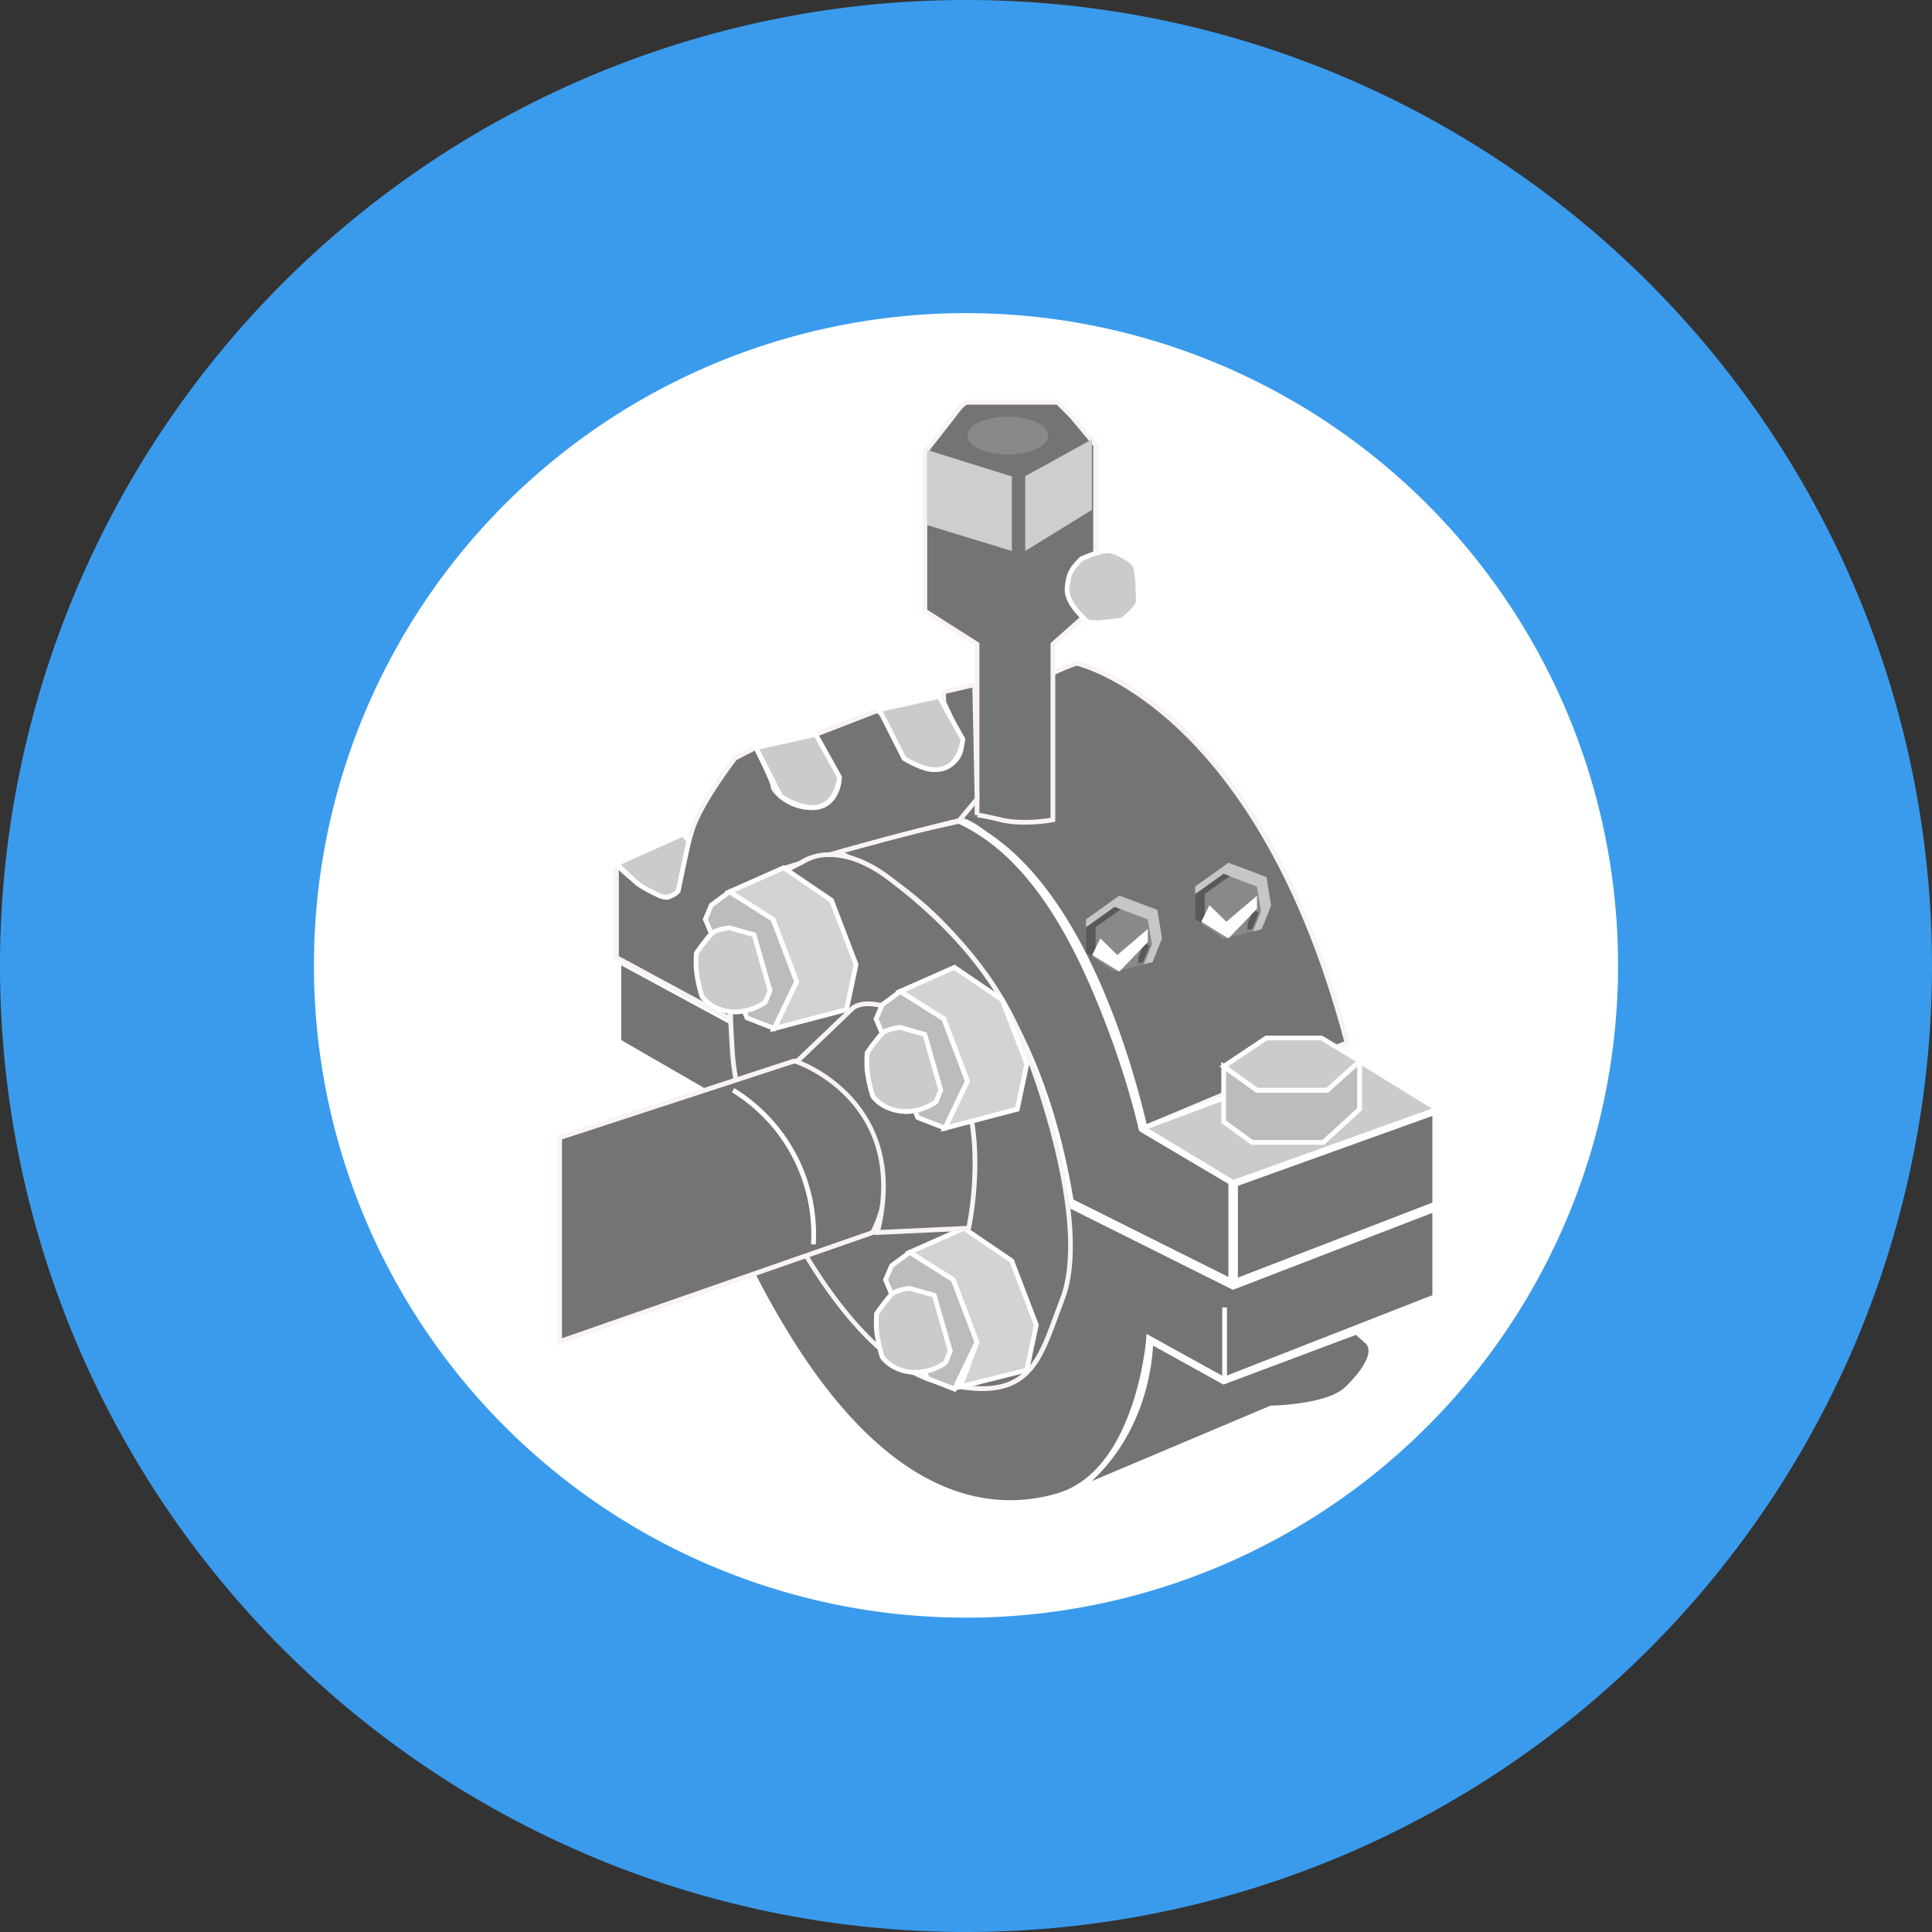 <svg width="24" height="24" xmlns="http://www.w3.org/2000/svg">
  <rect width="100%" height="100%" fill="#333333" stroke="none"/>
  <defs>
    <clipPath id="b">
      <path d="M7.286 19.742V5.23h11.577v14.512z" />
    </clipPath>
    <filter id="a" width="45.1" height="55" x="-9.42" y="-10.17" filterUnits="userSpaceOnUse">
      <feOffset dy="1" result="FeOffset4773Out" in="SourceGraphic" />
      <feGaussianBlur stdDeviation="0.8 0.8" result="FeGaussianBlur4774Out" in="FeOffset4773Out" />
    </filter>
  </defs>
  <path d="M0 12a12 12 0 1 1 24 0 12 12 0 0 1-24 0z" fill="#3a9bed" />
  <g>
    <path d="M20.1 12a8.1 8.1 0 1 1-16.2-.01 8.1 8.1 0 0 1 16.2 0" fill="#fff" />
  </g>
  <g style="transform: scale(0.95);">
    <g clip-path="url(#b)">
      <path d="M14.078 8.673s2.357.496 3.536 4.962l-2.668 1.117s-.505-1.794-.806-2.295c-.372-.62-1.24-1.737-1.613-1.737-.29 0 .522-1.219 1.024-1.768.142-.156.527-.279.527-.279" fill="#747474" />
    </g>
    <g clip-path="url(#b)">
      <path d="m14.926 14.794-.01-.034c-.004-.018-.507-1.795-.802-2.287-.412-.686-1.254-1.722-1.587-1.722-.039 0-.068-.018-.082-.05-.099-.224.664-1.311 1.083-1.77.146-.16.525-.282.54-.288l.008-.002.008.002c.025.005.607.133 1.341.814.675.625 1.608 1.856 2.219 4.17l.006.026zm-.847-6.089c-.055.019-.381.132-.505.268-.57.624-1.134 1.562-1.072 1.703.002.005.005.013.025.013.392 0 1.262 1.123 1.64 1.752.28.467.727 2.012.8 2.269l2.61-1.093c-1.128-4.242-3.348-4.874-3.498-4.912" fill="#f9f2f6" />
    </g>
    <g clip-path="url(#b)">
      <path d="M10.946 11.123s2.388.775 3.07 4.621l2.109 1.055v-1.336l-1.179-.711s-.718-3.33-2.406-4.022z" fill="#747474" />
    </g>
    <g clip-path="url(#b)">
      <path d="M10.94 11.123c.527-.135 1.058-.293 1.59-.43l.013-.004.012.005c1.387.574 2.127 2.682 2.449 4.045l-.027-.038 1.172.722.023.014v.026l-.02 1.336-.001.043-.038-.02a81.754 81.754 0 0 0-2.11-1.051l-.013-.007-.003-.015c-.363-1.838-1.268-3.797-3.047-4.626m.012 0c.002-.008.01 0 .017.001l.064.023c.875.359 1.565 1.071 2.056 1.865.513.825.803 1.773.956 2.727l-.016-.021c.348.183.7.357 1.05.537.352.173.704.35 1.058.52l-.038.024-.02-1.336.022.04-1.185-.701-.02-.013c-.094-.396-.214-.79-.352-1.174-.38-1.035-.965-2.365-2.019-2.848l.025.001c-.53.124-1.063.228-1.598.355" fill="#fff" />
    </g>
    <g clip-path="url(#b)">
      <path d="m16.125 15.463 2.667-.96v1.267l-2.667 1.029z" fill="#747474" />
    </g>
    <g clip-path="url(#b)">
      <path d="M18.73 14.592v1.135l-2.543.981v-1.202zm.084 1.236.04-.016v-1.397l-2.791 1.004v1.47z" fill="#fff" />
    </g>
    <g clip-path="url(#b)">
      <path d="M12.9 10.648V8.673v1.799" fill="#ba749b" />
    </g>
    <g clip-path="url(#b)">
      <path d="M12.093 7.99V5.917l.387-.492s.11-.163.171-.163h1.179l.186.187.31.372v2.109l-.558.496v2.295s-.372.072-.682 0c-.31-.073-.31-.062-.31-.062V8.425z" fill="#747474" />
    </g>
    <g clip-path="url(#b)">
      <path d="M12.807 10.63c.041.005.122.021.286.06.254.06.556.018.644.004V8.41l.558-.496V5.83l-.303-.364-.175-.175h-1.166c-.024 0-.092.07-.146.15l-.38.485v2.047l.682.434zm.595.153a1.44 1.44 0 0 1-.323-.033 2.429 2.429 0 0 0-.3-.062v-.03h-.034V8.442l-.683-.434V5.905l.393-.5c.027-.04.124-.175.196-.175h1.192l.195.196.32.382v2.135l-.559.496v2.306l-.025.005c-.01.002-.173.033-.372.033" fill="#f9f2f6" />
    </g>
    <g clip-path="url(#b)">
      <path d="m12.126 6.867 1.105.338V6.23l-1.105-.345z" fill="#cecece" />
    </g>
    <g clip-path="url(#b)">
      <path d="M13.406 6.227v.978l.872-.538v-.922z" fill="#cecece" />
    </g>
    <g clip-path="url(#b)">
      <path d="M13.706 5.696c0 .137-.236.248-.527.248-.291 0-.528-.111-.528-.248s.237-.248.528-.248c.29 0 .527.11.527.248" fill="#898989" />
    </g>
    <g clip-path="url(#b)">
      <path d="m14.946 14.752 2.65-.988 1.196.74-2.667.959z" fill="#cccacb" />
    </g>
    <g clip-path="url(#b)">
      <path d="m17.592 13.799 1.13.697-2.594.932-1.11-.67zm1.271.712-1.264-.78-2.724 1.014 1.247.752z" fill="#fff" />
    </g>
    <g clip-path="url(#b)">
      <path d="m16 13.945.435.31h.92l.424-.38v.629l-.475.434h-.932l-.371-.27z" fill="#bcbcbc" />
    </g>
    <g clip-path="url(#b)">
      <path d="M16.032 14.652v-.646l.393.28h.942l.38-.341v.545l-.456.417h-.909zm1.778-.135v-.71l-.466.417h-.899l-.475-.339v.799l.392.285h.954z" fill="#fff" />
    </g>
    <g clip-path="url(#b)">
      <path d="M16.56 13.573h.72l.499.303-.424.38h-.92l-.434-.31z" fill="#cccacb" />
    </g>
    <g clip-path="url(#b)">
      <path d="m16.056 13.946.513-.342h.703l.455.276-.383.344h-.899zm1.775-.075-.542-.329h-.74l-.603.402.48.342h.941z" fill="#fff" />
    </g>
    <g clip-path="url(#b)">
      <path d="M18.792 15.77v1.208l-2.791 1.093-.954-.528s-.138 1.731-1.205 2.044c-1.066.313-2.369-.121-3.61-2.168-1.24-2.047-1.098-3.164-1.098-3.164l-1.073-.62V12.52l5.955 3.225 2.109 1.055z" fill="#747474" />
    </g>
    <g clip-path="url(#b)">
      <path d="m8.123 13.6 1.077.622-.005.041c-.001.011-.121 1.125 1.09 3.124 1.352 2.23 2.671 2.395 3.54 2.14 1.013-.297 1.158-1.972 1.16-1.99l.007-.095 1.013.56 2.725-1.066V15.86l-2.608 1.006-2.134-1.066-5.865-3.177zm5.083 6.142c-.854 0-1.936-.49-3.027-2.291-1.12-1.849-1.124-2.938-1.11-3.162l-1.07-.618v-1.256l6.047 3.275 2.082 1.04 2.726-1.05v1.34l-2.858 1.12-.898-.498a4.09 4.09 0 0 1-.195.826c-.227.637-.587 1.045-1.043 1.179a2.316 2.316 0 0 1-.653.095" fill="#fff" />
    </g>
    <g clip-path="url(#b)">
      <path d="m12.711 8.96-.348.08a.028.028 0 0 0-.022.027v.107l.003.012.217.473.001.003a.3.3 0 0 1-.082.297c-.134.136-.34.098-.353.095h-.001c-.018-.005-.324-.097-.425-.393-.083-.245-.18-.334-.215-.36a.028.028 0 0 0-.026-.003l-.764.294a.028.028 0 0 0-.014.04l.291.523c.003.005.004.01.003.015-.002.053-.027.356-.31.39-.31.036-.558-.212-.558-.274 0-.053-.164-.39-.21-.485a.028.028 0 0 0-.038-.012l-.242.122a.027.027 0 0 0-.01.007c-.042.055-.437.574-.554.926a5.311 5.311 0 0 0-.183.785c-.002.011-.01.02-.02.023-.1.016-.042.175-.346-.002a1.826 1.826 0 0 1-.396-.3c-.017-.017-.048-.005-.048.02v1.132c0 .01.006.02.015.025l1.424.771c.02.01.044-.005.041-.027-.031-.287-.134-1.654.753-1.93a40.63 40.63 0 0 1 2.237-.609.028.028 0 0 0 .015-.009l.223-.265a.028.028 0 0 0 .006-.018l-.03-1.454a.028.028 0 0 0-.034-.026" fill="#747474" />
    </g>
    <g clip-path="url(#b)">
      <path d="M8.092 11.378v1.124l1.423.769c-.035-.275-.142-1.675.77-1.96a40.657 40.657 0 0 1 2.24-.609l.22-.264-.03-1.447-.345.08.002.103.22.478a.33.33 0 0 1-.09.328c-.147.15-.372.107-.38.105-.019-.005-.343-.101-.45-.414-.082-.241-.177-.324-.204-.344l-.76.294.292.519c.005.01.008.02.007.031-.007.176-.1.392-.337.42a.666.666 0 0 1-.498-.168c-.023-.02-.095-.088-.095-.137 0-.027-.065-.183-.207-.471l-.238.123c-.043.056-.433.568-.549.916a5.245 5.245 0 0 0-.181.78.057.057 0 0 1-.046.048c-.019.003-.028.013-.043.03-.052.06-.105.092-.323-.035a1.867 1.867 0 0 1-.398-.299m1.422 1.955a.06.06 0 0 1-.028-.008l-1.425-.771a.059.059 0 0 1-.03-.052V11.37a.059.059 0 0 1 .1-.04c.055.057.18.171.39.293.19.111.217.08.245.049.017-.02.038-.044.08-.05.01-.101.071-.465.178-.788.12-.357.515-.877.56-.935a.056.056 0 0 1 .02-.016l.242-.122a.059.059 0 0 1 .08.026c.097.199.213.446.213.499.001.01.027.054.099.111.06.048.22.156.425.132.256-.03.28-.306.282-.36l-.29-.523a.059.059 0 0 1 .03-.083l.764-.294a.06.06 0 0 1 .056.008c.039.029.14.122.226.374.096.283.39.37.403.373.007.002.2.039.323-.087a.268.268 0 0 0 .076-.266l-.217-.472a.057.057 0 0 1-.006-.025v-.107c0-.027.019-.05.046-.057l.348-.08a.058.058 0 0 1 .072.056l.03 1.453a.058.058 0 0 1-.014.04l-.222.264a.058.058 0 0 1-.031.02c-.13.03-1.299.314-2.235.607-.866.27-.762 1.628-.732 1.898a.058.058 0 0 1-.058.065" fill="#f9f2f6" />
    </g>
    <g clip-path="url(#b)">
      <path d="m14.1 19.475 2.521-1.064s.745-.01.993-.253.397-.491.26-.615l-.136-.124L16 18.07l-.954-.528s.024 1.178-.947 1.932" fill="#747474" />
    </g>
    <g clip-path="url(#b)">
      <path d="m15.998 18.105 1.733-.65.123.11a.123.123 0 0 1 .041.095c.002.113-.105.282-.303.476-.236.232-.964.244-.971.244h-.006l-2.34.988c.71-.658.792-1.55.802-1.773zm.63.337c.077-.001.763-.021 1.007-.262.15-.145.326-.354.322-.521a.185.185 0 0 0-.062-.139l-.15-.137-1.742.654-.988-.547v.054c0 .011.012 1.172-.934 1.907l-.187.144z" fill="#fff" />
    </g>
    <g clip-path="url(#b)">
      <path d="m14.202 12.022.434-.31.497.186.062.373-.124.31-.497.124-.372-.248z" fill="#898989" />
    </g>
    <g clip-path="url(#b)">
      <path d="m14.96 12.331-.076.188v.062c.006.024-.01-.007-.01.018l.072-.018.086-.214a.46.46 0 0 0-.073-.036" fill="#595959" />
    </g>
    <g clip-path="url(#b)">
      <path d="m15.133 11.898-.497-.186-.434.31v.103l.372-.266.434.163.055.326-.105.26.113-.027.124-.31z" fill="#c6c6c6" />
    </g>
    <g clip-path="url(#b)">
      <path d="M14.326 12.455v-.33l.33-.235-.082-.03-.372.265v.332l.077.05a.276.276 0 0 1 .047-.052" fill="#595959" />
    </g>
    <g clip-path="url(#b)">
      <path d="M14.14 7.308s.178-.083.306-.103c.128-.02.314.103.376.165.062.062.062.435.062.497s-.186.248-.248.248-.372.062-.434 0-.266-.245-.248-.434c.018-.19.062-.249.186-.373" fill="#cccacb" />
    </g>
    <g clip-path="url(#b)">
      <path d="M14.158 7.334c-.115.115-.155.166-.173.35-.016.16.151.323.222.392l.017.017c.036.036.237.01.323 0 .042-.005.072-.01.09-.01.044 0 .216-.172.216-.216 0-.311-.028-.45-.053-.475-.063-.064-.24-.175-.349-.157-.11.018-.264.086-.293.1m.17.838c-.068 0-.12-.01-.148-.036l-.016-.016c-.078-.076-.26-.253-.24-.443.018-.199.068-.265.194-.392l.009-.006c.007-.003.184-.085.315-.106.15-.023.347.12.402.174.048.048.071.222.071.519 0 .078-.2.279-.279.279a.973.973 0 0 0-.081.008 1.96 1.96 0 0 1-.228.02" fill="#fff" />
    </g>
    <g clip-path="url(#b)">
      <path d="m9.885 9.776.782-.173.31.559s-.047.69-.768.252z" fill="#cccacb" />
    </g>
    <g clip-path="url(#b)">
      <path d="M10.233 10.392c.224.134.4.17.525.105.15-.078.182-.284.187-.329l-.294-.53-.72.16zm.389.198c-.121 0-.264-.05-.429-.15l-.008-.004-.346-.682.843-.186.326.587v.009c-.001.011-.022.285-.222.388a.352.352 0 0 1-.164.038" fill="#fff" />
    </g>
    <g clip-path="url(#b)">
      <path d="m11.498 9.28.781-.173.31.558s-.046.69-.767.253z" fill="#cccacb" />
    </g>
    <g clip-path="url(#b)">
      <path d="M11.845 9.896c.224.134.4.17.526.105.15-.078.182-.284.187-.329l-.295-.53-.72.16zm.39.198c-.121 0-.265-.05-.43-.15l-.007-.004-.346-.682.843-.186.326.586v.01c-.001.011-.022.285-.222.388a.352.352 0 0 1-.165.038" fill="#fff" />
    </g>
    <g clip-path="url(#b)">
      <path d="m8.061 11.297.869-.391.077.091-.14.653s-.106.124-.239.062c-.132-.062-.262-.12-.352-.215z" fill="#cccacb" />
    </g>
    <g clip-path="url(#b)">
      <path d="m8.117 11.306.18.169c.082.087.2.142.323.2l.021.01c.096.044.177-.028.198-.05l.134-.63-.052-.061zm.586.454a.207.207 0 0 1-.088-.02l-.021-.01c-.13-.06-.251-.117-.34-.211l-.248-.231.932-.42.102.121-.144.675-.005.007a.265.265 0 0 1-.188.09" fill="#fff" />
    </g>
    <g clip-path="url(#b)">
      <path d="M10.48 11.278s.436-.331 1.148.207c.713.537 1.4 1.24 1.77 2.191.37.952.804 2.502.494 3.309-.31.806-.39 1.415-1.653 1.08-1.262-.336-2.572-2.93-2.661-4.3-.09-1.37-.028-2.053.903-2.487" fill="#747474" />
    </g>
    <g clip-path="url(#b)">
      <path d="M10.85 11.207a.609.609 0 0 0-.35.096l-.006.003c-.915.427-.973 1.109-.885 2.456.089 1.367 1.4 3.943 2.638 4.272 1.118.297 1.283-.155 1.534-.84l.082-.22c.288-.748-.067-2.188-.494-3.287-.316-.81-.891-1.523-1.76-2.178-.314-.237-.571-.302-.758-.302m1.994 6.982c-.168 0-.37-.03-.614-.095-1.26-.335-2.594-2.944-2.684-4.328-.09-1.375-.029-2.072.918-2.515.043-.03.48-.32 1.182.209.878.662 1.46 1.383 1.78 2.205.431 1.11.788 2.567.494 3.33l-.082.22c-.2.547-.357.974-.994.974" fill="#f9f2f6" />
    </g>
    <g clip-path="url(#b)">
      <path d="m11.58 16.735.079-.185.238-.175.57.36.309.814-.295.614-.355-.138z" fill="#bcbcbc" />
    </g>
    <g clip-path="url(#b)">
      <path d="m11.613 16.735.071-.165.214-.158.544.344.3.792-.277.576L12.15 18zm1.196.816-.316-.836-.597-.378-.262.193-.088.205.556 1.314.394.154z" fill="#fff" />
    </g>
    <g clip-path="url(#b)">
      <path d="m12.604 16.06-.707.315.57.36.309.814-.218.583.869-.217.124-.59-.322-.84z" fill="#d3d3d3" />
    </g>
    <g clip-path="url(#b)">
      <path d="m12.6 16.096.604.41.315.822-.118.562-.793.198.2-.539-.315-.834-.53-.336zm.853 1.844.13-.617-.328-.857-.648-.44-.776.344.61.386.301.793-.233.628z" fill="#fff" />
    </g>
    <g clip-path="url(#b)">
      <path d="M11.897 16.846s-.175.018-.237.078c-.063.06-.197.252-.197.252s-.01.1 0 .233c.01.134.074.337.074.337s.102.158.36.195c.258.036.468-.123.468-.123l.061-.151-.209-.729z" fill="#cccacb" />
    </g>
    <g clip-path="url(#b)">
      <path d="M11.565 17.732a.5.5 0 0 0 .336.178.661.661 0 0 0 .438-.112l.054-.133-.2-.702-.299-.086c-.05.006-.17.028-.213.07a2.457 2.457 0 0 0-.187.24 1.573 1.573 0 0 0 0 .22c.009.118.062.295.071.325m.41.245a.593.593 0 0 1-.083-.006c-.269-.038-.377-.202-.381-.209l-.004-.007a1.898 1.898 0 0 1-.075-.343c-.01-.135 0-.235 0-.239l.001-.008.005-.007c.005-.008.136-.194.2-.256.068-.066.237-.085.256-.087h.006l.342.098.217.756-.069.169-.007.005a.734.734 0 0 1-.407.134" fill="#fff" />
    </g>
    <g clip-path="url(#b)">
      <path d="m9.222 12.021.08-.185.238-.175.57.36.308.814-.294.614-.355-.138z" fill="#bcbcbc" />
    </g>
    <g clip-path="url(#b)">
      <path d="m9.256 12.021.071-.165.214-.158.544.344.3.792-.277.576-.316-.123zm1.196.816L10.136 12l-.597-.378-.262.193-.088.205.556 1.314.394.153z" fill="#fff" />
    </g>
    <g clip-path="url(#b)">
      <path d="m10.247 11.347-.707.314.57.36.308.814-.294.614.946-.248.124-.59-.322-.84z" fill="#d3d3d3" />
    </g>
    <g clip-path="url(#b)">
      <path d="m10.244 11.382.603.41.315.822-.119.562-.862.226.271-.565-.316-.836-.53-.336zm.852 1.844.13-.617-.328-.857-.648-.44-.776.344.61.386.3.792-.317.662z" fill="#fff" />
    </g>
    <g clip-path="url(#b)">
      <path d="M9.54 12.132s-.175.018-.237.078c-.063.06-.197.252-.197.252s-.01.1 0 .233c.01.134.074.336.074.336s.102.159.36.195c.258.037.468-.122.468-.122l.061-.151-.209-.729z" fill="#cccacb" />
    </g>
    <g clip-path="url(#b)">
      <path d="M9.208 13.018a.5.5 0 0 0 .336.178.661.661 0 0 0 .438-.112l.054-.133-.2-.702-.299-.086c-.05.006-.17.028-.213.07a2.457 2.457 0 0 0-.187.24 1.572 1.572 0 0 0 0 .22c.009.118.062.294.071.325m.41.245a.593.593 0 0 1-.083-.006c-.269-.038-.377-.202-.381-.209l-.004-.007a1.896 1.896 0 0 1-.075-.344c-.01-.134 0-.234 0-.238l.001-.008.005-.007c.005-.008.136-.194.2-.256.068-.066.237-.085.256-.087h.006l.342.098.217.756-.069.169-.007.005a.734.734 0 0 1-.407.134" fill="#fff" />
    </g>
    <g clip-path="url(#b)">
      <path d="m10.356 13.883-3.039.993v2.667l4.094-1.427s.5-.868-.154-1.612c-.652-.745-.9-.62-.9-.62" fill="#747474" />
    </g>
    <g clip-path="url(#b)">
      <path d="m10.366 13.913.004-.002c.002 0 .245-.093.864.613.593.676.207 1.47.155 1.567l-4.04 1.408v-2.6zm1.055 2.233.011-.004.006-.01c.005-.01.503-.897-.157-1.649-.634-.723-.898-.646-.936-.629l-3.037.992-.022.007v2.734z" fill="#f9f2f6" />
    </g>
    <g clip-path="url(#b)">
      <path d="m10.667 16.273-.062-.003a2.18 2.18 0 0 0-1.034-1.987l.03-.055a2.242 2.242 0 0 1 1.066 2.045" fill="#fff" />
    </g>
    <g clip-path="url(#b)">
      <path d="m11.132 13.201-.714.682s1.49.497 1.055 2.233l1.193-.055s.28-1.231-.178-2.077c-.457-.845-1.201-.97-1.356-.783" fill="#747474" />
    </g>
    <g clip-path="url(#b)">
      <path d="m11.153 13.223.003-.002c.041-.05.138-.073.257-.061.29.029.738.266 1.048.84.412.762.214 1.859.18 2.03l-1.128.053c.362-1.537-.788-2.107-1.038-2.21zm1.538 2.868.005-.023c.003-.013.277-1.252-.18-2.098-.322-.595-.792-.841-1.097-.872-.14-.013-.254.016-.31.082l-.75.716.05.017c.003 0 .368.125.677.457.414.444.534 1.03.357 1.739l-.01.04z" fill="#f9f2f6" />
    </g>
    <g clip-path="url(#b)">
      <path d="m11.455 13.324.08-.185.238-.176.57.36.308.815-.294.614-.355-.139z" fill="#bcbcbc" />
    </g>
    <g clip-path="url(#b)">
      <path d="m11.49 13.324.07-.165.214-.158.544.343.3.792-.277.576-.316-.123zm1.195.815-.317-.836-.597-.377-.261.193-.088.205.556 1.314.394.153z" fill="#fff" />
    </g>
    <g clip-path="url(#b)">
      <path d="m12.48 12.65-.707.313.57.36.308.815-.294.614.946-.248.124-.59-.322-.84z" fill="#d3d3d3" />
    </g>
    <g clip-path="url(#b)">
      <path d="m12.476 12.685.604.41.315.822-.119.561-.862.227.271-.566-.316-.836-.53-.335zm.853 1.844.13-.617-.328-.858-.648-.44-.776.344.61.386.3.792-.317.663z" fill="#fff" />
    </g>
    <g clip-path="url(#b)">
      <path d="M11.773 13.434s-.175.019-.237.079c-.063.06-.197.251-.197.251s-.01.1 0 .234c.01.133.074.336.074.336s.102.158.36.195c.258.037.468-.122.468-.122l.061-.152-.209-.728z" fill="#cccacb" />
    </g>
    <g clip-path="url(#b)">
      <path d="M11.441 14.32a.5.5 0 0 0 .336.178.662.662 0 0 0 .438-.111l.054-.133-.2-.702-.299-.086c-.05.006-.17.028-.213.07a2.457 2.457 0 0 0-.187.24 1.575 1.575 0 0 0 0 .22c.009.117.062.294.071.324m.41.246a.593.593 0 0 1-.083-.006c-.269-.038-.377-.202-.381-.21l-.004-.007a1.897 1.897 0 0 1-.075-.343c-.01-.135 0-.234 0-.239l.001-.008.005-.006c.005-.008.136-.195.2-.256.068-.066.237-.085.256-.087l.006-.001.342.099.217.755-.069.17-.007.004a.735.735 0 0 1-.407.135" fill="#fff" />
    </g>
    <g clip-path="url(#b)">
      <path d="m15.629 11.592.434-.31.496.186.062.372-.124.31-.496.125-.372-.248z" fill="#898989" />
    </g>
    <g clip-path="url(#b)">
      <path d="m16.56 11.468-.497-.186-.434.31v.103l.372-.266.434.163.054.326-.104.26.112-.027.124-.31z" fill="#c6c6c6" />
    </g>
    <g clip-path="url(#b)">
      <path d="m14.388 12.27.222.218.399-.341v.17l-.373.388-.354-.217z" fill="#fff" />
    </g>
    <g clip-path="url(#b)">
      <path d="m16.386 11.897-.075.187v.063c.006.024-.011-.008-.011.018l.073-.018.086-.214a.459.459 0 0 0-.073-.036" fill="#595959" />
    </g>
    <g clip-path="url(#b)">
      <path d="M15.753 12.02v-.33l.329-.234-.081-.031-.372.266v.331l.076.051a.276.276 0 0 1 .048-.052" fill="#595959" />
    </g>
    <g clip-path="url(#b)">
      <path d="m15.815 11.836.221.217.4-.34v.17l-.373.388-.354-.218z" fill="#fff" />
    </g>
    <g clip-path="url(#b)">
      <path d="M15.982 18.071v-.975h.062v.975z" fill="#fff" />
    </g>
  </g>
</svg>